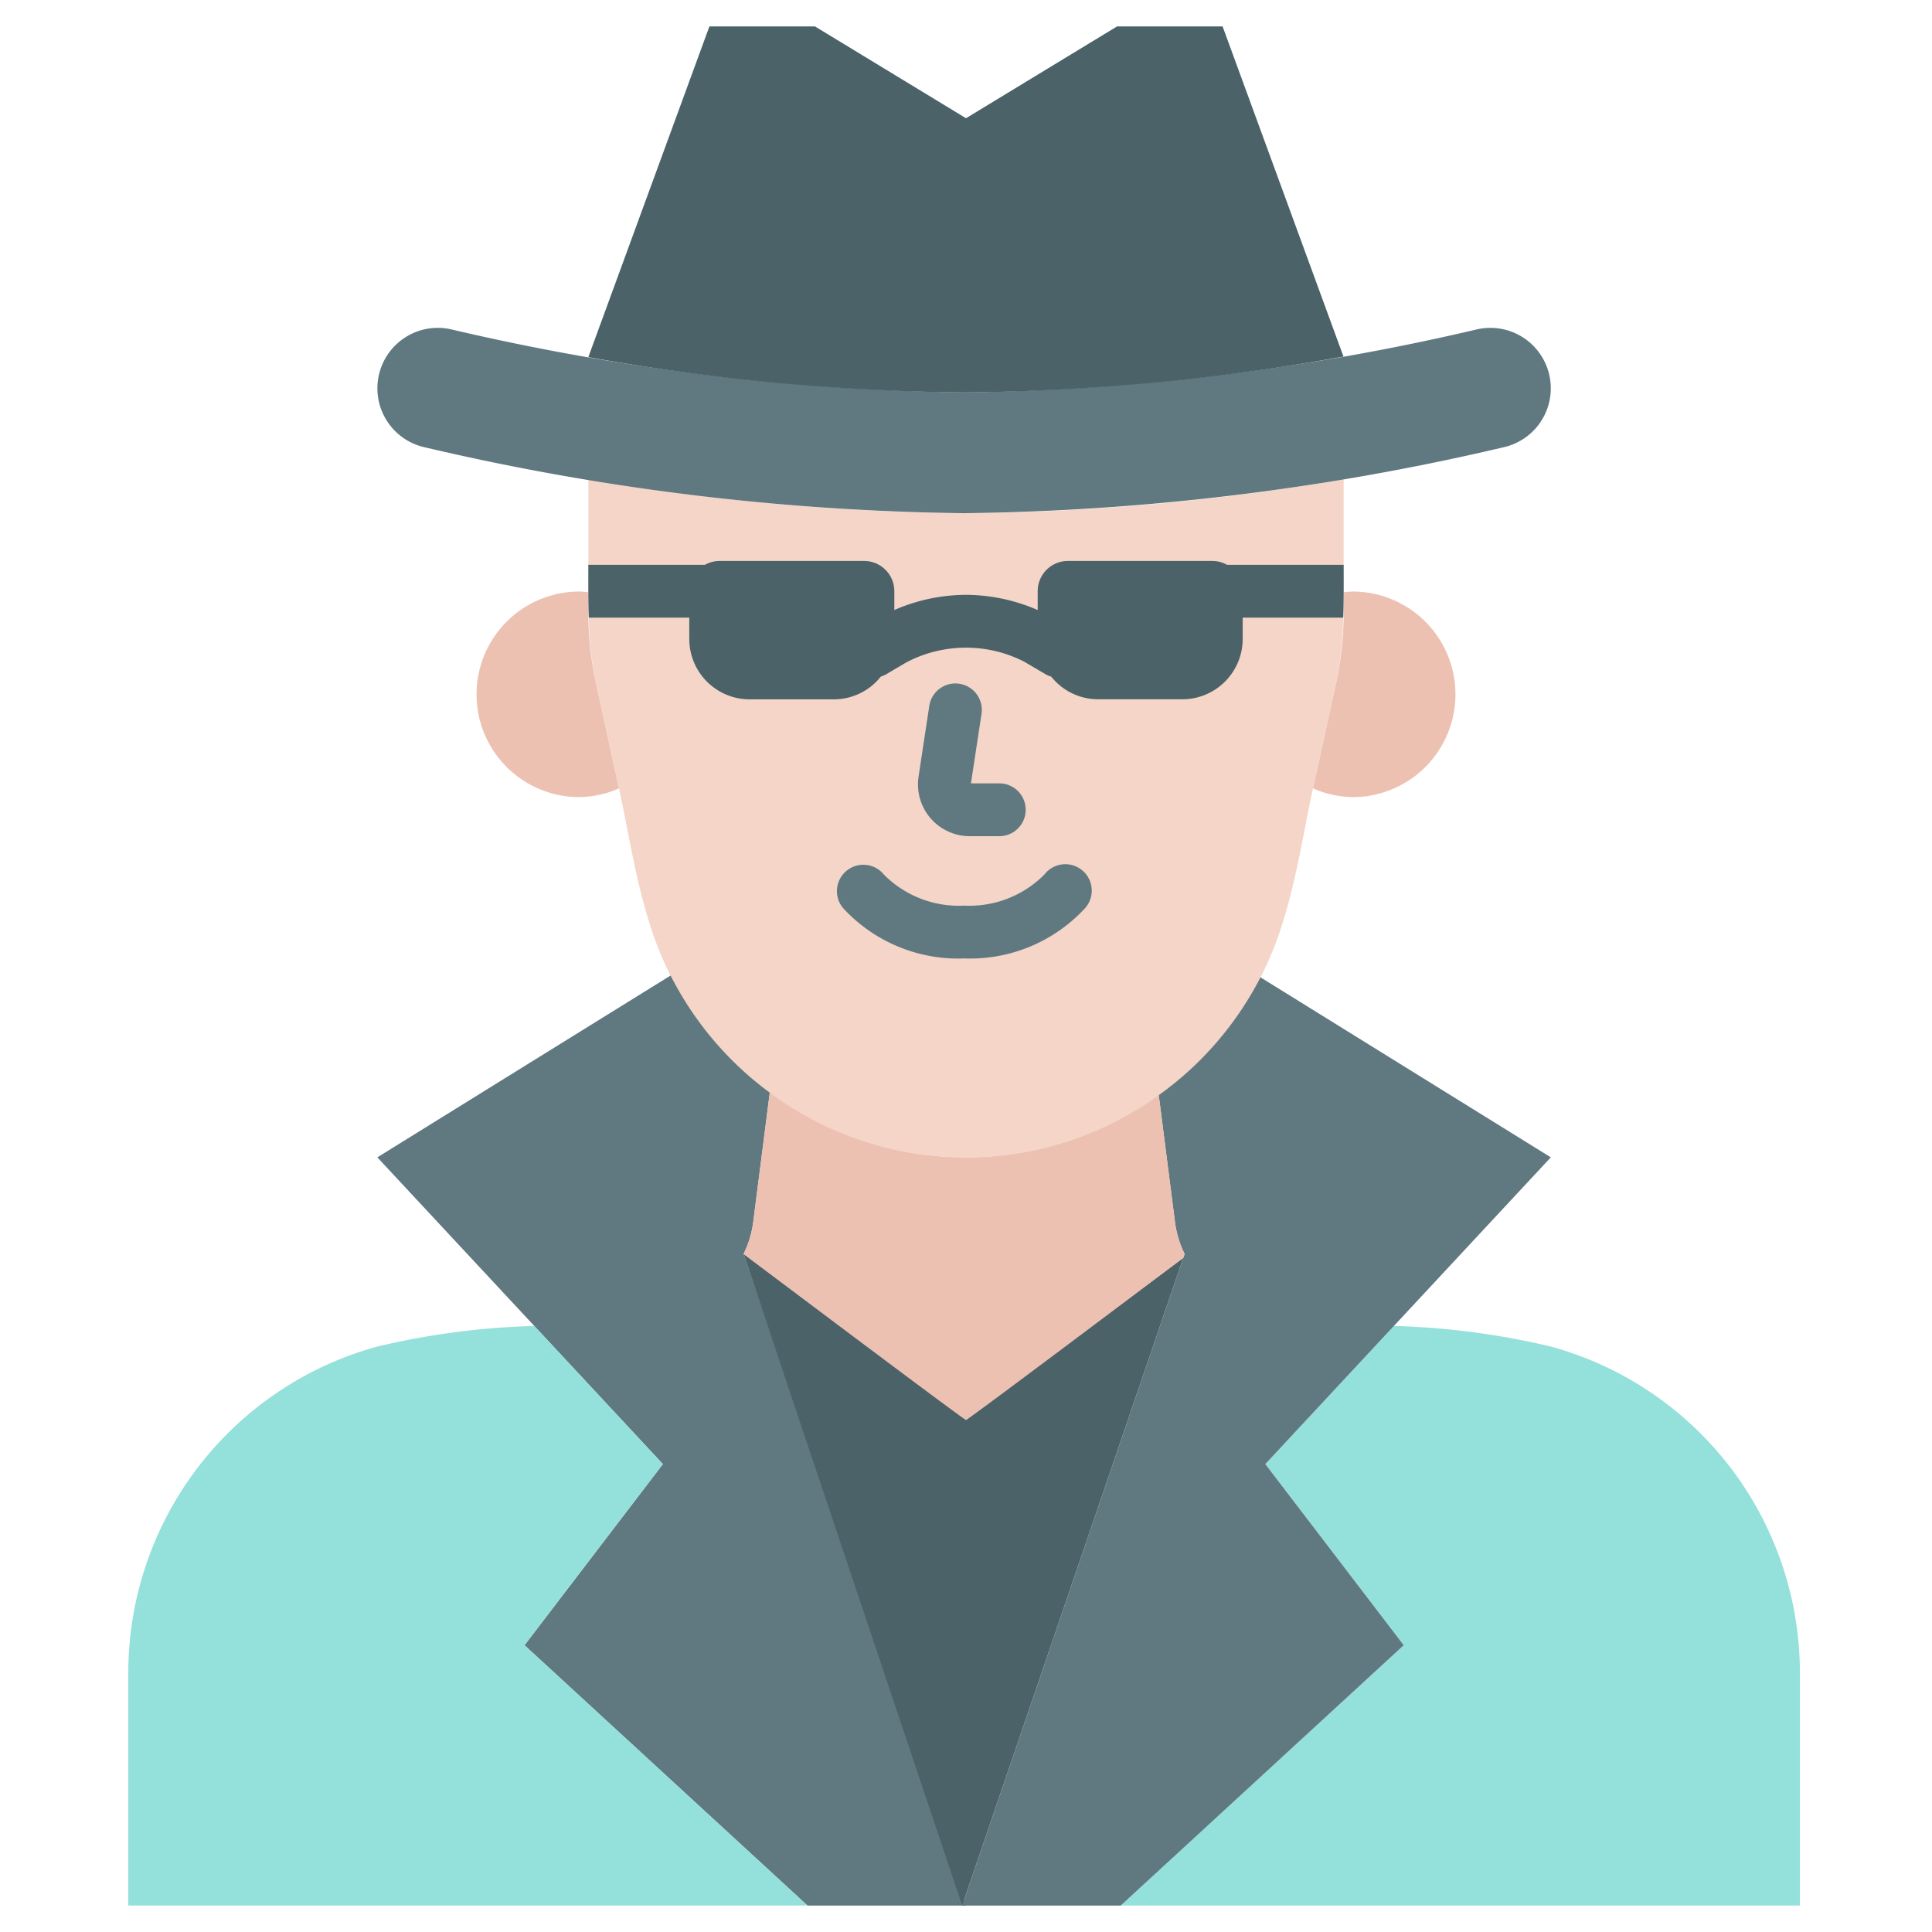 <?xml version="1.0"?>
<svg xmlns="http://www.w3.org/2000/svg" width="512" height="512" viewBox="0 0 128 128"><g><path d="M89.02,31.75v5.89c0,1.09.01,2.19-.03,3.28a23.406,23.406,0,0,1-.47,4.32l-1.51,6.89c-.78,3.61-1.31,7.47-2.71,10.91a21.926,21.926,0,0,1-40.6,0c-1.4-3.44-1.93-7.3-2.71-10.91l-1.51-6.89a23.406,23.406,0,0,1-.47-4.32c-.04-1.09-.03-2.19-.03-3.28V31.75A153.958,153.958,0,0,0,64,34,153.958,153.958,0,0,0,89.02,31.75Z" fill="#f4d5c8"/><path d="M66.207,55.4H64.25a3.431,3.431,0,0,1-3.393-3.945l.71-4.686a1.75,1.75,0,1,1,3.461.524l-.7,4.607h1.877a1.75,1.75,0,0,1,0,3.5Z" fill="#607880"/><path d="M63.875,63.5a10.366,10.366,0,0,1-8.027-3.346,1.749,1.749,0,1,1,2.7-2.224A6.987,6.987,0,0,0,63.875,60,6.987,6.987,0,0,0,69.2,57.931a1.75,1.75,0,1,1,2.7,2.225A10.371,10.371,0,0,1,63.875,63.5Z" fill="#607880"/><path d="M89.7,39.188a6.058,6.058,0,0,0-.678.052v1.328a22.226,22.226,0,0,1-.5,4.674l-1.51,6.891-.021.1a6.732,6.732,0,0,0,2.709.578,6.81,6.81,0,0,0,0-13.619Z" fill="#edc1b2"/><path d="M63.874,34a164.389,164.389,0,0,1-35.787-4.378,4,4,0,0,1-2.933-4.98v0a4,4,0,0,1,4.757-2.817A158.117,158.117,0,0,0,63.874,26a157.808,157.808,0,0,0,33.961-4.174,4,4,0,0,1,4.758,2.815h0a4,4,0,0,1-2.932,4.981A164.4,164.4,0,0,1,63.874,34Z" fill="#607880"/><path d="M38.3,39.188a6.058,6.058,0,0,1,.678.052v1.328a22.226,22.226,0,0,0,.5,4.674l1.51,6.891.021.1a6.732,6.732,0,0,1-2.709.578,6.81,6.81,0,0,1,0-13.619Z" fill="#edc1b2"/><path d="M63.874,26a147.787,147.787,0,0,0,25.134-2.378L81,1.75H74.008L64,7.833,53.992,1.75H47L38.978,23.66A147.533,147.533,0,0,0,63.874,26Z" fill="#4a6268"/><path d="M81.291,37.42a1.981,1.981,0,0,0-.958-.254H70.75a2,2,0,0,0-2,2v1.251A12,12,0,0,0,64,39.41h-.012a11.96,11.96,0,0,0-4.737,1.006v-1.25a2,2,0,0,0-2-2H47.667a1.981,1.981,0,0,0-.958.254H38.98v.22c0,1.09-.01,2.19.03,3.28h6.657v1.413a4,4,0,0,0,4,4H55.25a3.975,3.975,0,0,0,3.11-1.512,1.709,1.709,0,0,0,.346-.146l1.346-.793a8.476,8.476,0,0,1,3.935-.972H64a8.435,8.435,0,0,1,3.864.932l1.417.833a1.744,1.744,0,0,0,.367.154,3.975,3.975,0,0,0,3.1,1.5h5.583a4,4,0,0,0,4-4V40.92H88.99c.04-1.09.03-2.19.03-3.28v-.22Z" fill="#4a6268"/><path d="M49.905,80.967,51,72.391h0A21.953,21.953,0,0,1,44.43,64.63L25,76.677,43.917,97,34.75,109,53.5,126.25H64L49.266,83.078A6.717,6.717,0,0,0,49.905,80.967Z" fill="#607880"/><path d="M43.917,97,35.4,87.849A50.72,50.72,0,0,0,25,89.213,22.421,22.421,0,0,0,8.5,110.829v15.418h45L34.75,109Z" fill="#94e0da"/><path d="M83.831,97l8.516-9.151a50.72,50.72,0,0,1,10.4,1.364,22.421,22.421,0,0,1,16.5,21.616v15.418h-45L93,109Z" fill="#94e0da"/><polygon points="49.266 83.078 64 94.071 78.395 83.334 63.748 126.25 49.266 83.078" fill="#4a6268"/><path d="M102.745,76.677,83.509,64.749a21.91,21.91,0,0,1-6.741,7.81l1.075,8.408a6.743,6.743,0,0,0,.639,2.111L63.748,126.25h10.5L93,109,83.831,97Z" fill="#607880"/><path d="M78.4,83.334l.087-.256a6.743,6.743,0,0,1-.639-2.111l-1.075-8.408c.05-.035.1-.075.146-.11A21.846,21.846,0,0,1,51,72.391l-1.1,8.576a6.717,6.717,0,0,1-.639,2.111S63.921,94.131,64,94.071C64.072,94.125,76.208,84.982,78.4,83.334Z" fill="#edc1b2"/></g></svg>
